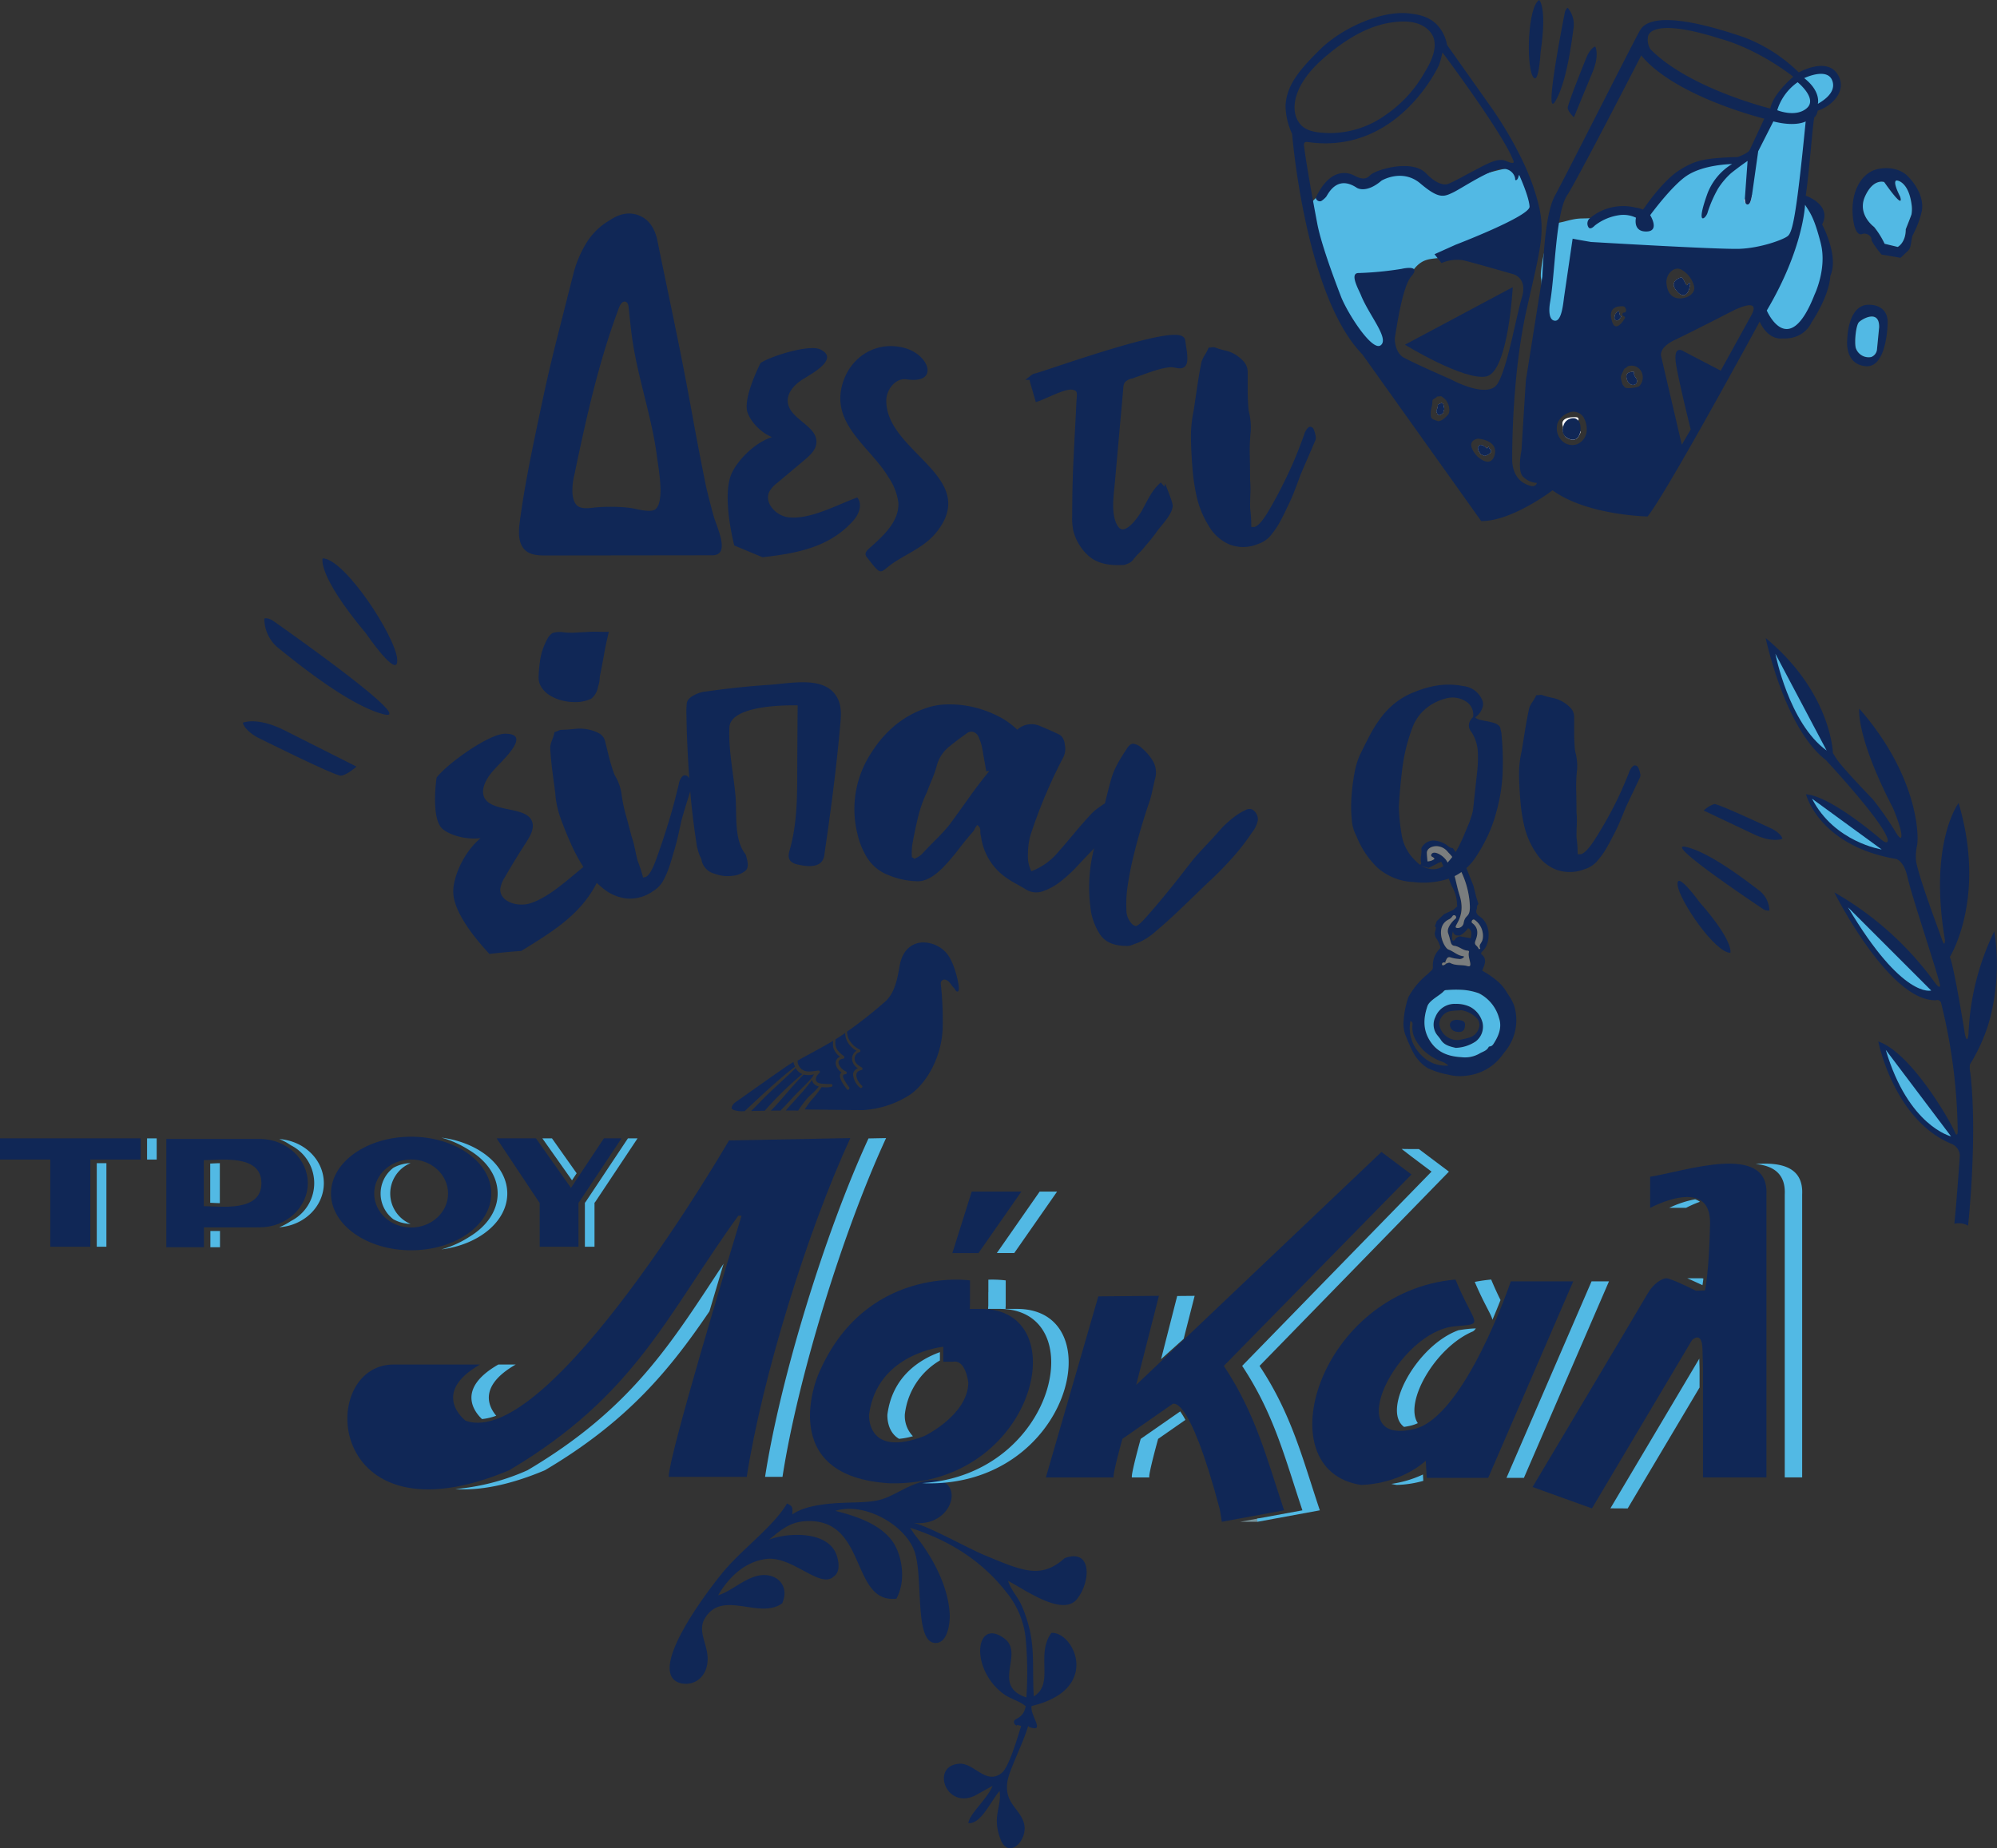 <svg xmlns="http://www.w3.org/2000/svg" width="460.18" height="426.014" viewBox="0 0 460.18 426.014">
  <rect x="0" y="0" width="460.18" height="426.014" fill="#333333" stroke="none"/>
  <g id="centered-rhombus_2" data-name="centered-rhombus 2" transform="translate(-219.895 -98.882)">
    <g id="Group_12159" data-name="Group 12159" transform="translate(516.115 98.882)">
      <path id="Path_4445" data-name="Path 4445" d="M534.3,149.077c-.309,4.46-.625,8.617-.782,13.05-.129,3.651.185,4.1-3.289,6.428-3.989,2.676-5.459-1.331-4.8-4.581.027-.138.068-8.3-.069-8.818-.5-1.872,1.274-9.79,2.571-11.891.785-1.27,1.188-1.008,2.927-1.475,3.634-.973,3.452-.5,6.708-.8,2.425-.221,4.792-1.541,7.215-1.47,2.043.058,4.5,1.783,5.837-.485.854-1.452.444-1.808,2.324-3.438,1.4-1.214,3.48-4.435,5-5.195a8.409,8.409,0,0,1,2.822-1.211c2.609-.582,4.606-2.1,7.247-1.111.686.254,5.078-.787,5.822-1.926.526-.8,1.266-.812,1.894-2.819.984-3.155.452-3.626,2.509-6.884.935-1.482,1.58-3.323,3.038-4.926.679-.748,2.318-2.779,3.283-3.116a18.011,18.011,0,0,1,3.171-1.383c3.31-.889,5.353.46,5.844,3.844.407,2.81-7.306,3.98-6.447,8.433.315,1.646-1.177,12.425-1.77,14.427-.811,2.727.21,2.317,1.968,4.409,1.856,2.214,4.184,9.56,4.038,12.216-.333,6.061-.4,9.2-4.338,14.09-1.647,2.041-3.465,2.441-5.988,2.973-1.146.242-4.028-2.2-4.445-3.76-1.093-4.08-1.031-6.426-6.261-5.363-2.466.5-7.821,2.889-10.137,3.962-.137.062-2.724,1.069-2.562.751,1.81-3.558,6.03-4.079,5.989-6.047-.051-2.481-1.981-3.711-4.06-5.011-3.5-2.194-11.331.333-15.084.937-3.781.606-7.636-1.664-10.706-3.623-.144-.09.529-.2.528-.183" transform="translate(-466.433 -90.771)" fill="#52b9e4" fill-rule="evenodd"/>
      <path id="Path_4446" data-name="Path 4446" d="M494.356,152.872c.582,5.174,1.716,7.782,2.726,12.476.478,2.216-1.7,6.915-3.477,6.145-2.824-1.23-4.794-5.012-5.679-7.838-1.186-3.787-2.949-5.125-4.2-8.222-1.8-4.429-2.885-10.308-4.618-14.42-.583-1.383-1.1-5.425.235-6.731,2.408-2.354,2.053-3.146,5.572-4.088,4.635-1.242,3.041-.068,5.877-.391,1.776-.205,5.717-1.832,7.7-1.907,1.729-.066,1.646-.561,3.589.18,2.578.983,4.669,3.223,6.673,3.6.911.172,4.9-1.158,5.7-1.7,2.288-1.518,7.76-2.931,10.6-3.369,3.017-.465,3.494,3.463,4.556,5.254.8,1.345,1.056,7.743-.319,8.558a44.719,44.719,0,0,1-4.94,1.98c-1.924,1.351,2.124,2.553-3.2,2.061-2.774-.253-9.234,2.247-12.084,2.852-2.434.513-4.4-.083-6.7,3.048-.536.73-6.664,1.045-7.041,1.5,0,0-1,.773-.978,1.013" transform="translate(-473.016 -87.983)" fill="#52b9e4" fill-rule="evenodd"/>
      <path id="Path_4447" data-name="Path 4447" d="M588.281,137.517h0c.436,5.372,2.206,4.378,2.206,4.378,1.1-.384,2.2.61,2.11,1.207s2.311,3.525,2.311,3.525l4.4.757,1.843-1.74c.7-.791.544-2.67,1.037-3.625a22.241,22.241,0,0,0,2-5.311c.861-4.473-3.408-8.319-3.408-8.319-.287-.284-2.463-2.24-6.484-1.51s-6.435,5.27-6.01,10.638m2.862-4.321c1.913-4.2,4.4-3.272,4.4-3.272,4.935,7,3.678,3.362,3.678,3.362-2.1-4.157-.675-3.718-.675-3.718s2.572.25,3.29,5.416a7.3,7.3,0,0,1,0,2.369c-.091.362-1.323,3.443-1.323,3.443,0,3.136-1.848,4.079-1.848,4.079l-3.021-.727a19.247,19.247,0,0,0-2.426-3.882S589.24,137.39,591.143,133.2Z" transform="translate(-457.574 -87.962)" fill="#102756" fill-rule="evenodd"/>
      <path id="Path_4448" data-name="Path 4448" d="M587.19,162.211h0s-.809,5.786,4.209,6.266,5.089-10.03,5.089-10.03c.066-4.231-4.091-4.117-4.091-4.117-5.109-.318-5.207,7.881-5.207,7.881m2.661-3.855c.647-.716,4.746-3.122,4.678,1.136l-.5,5.137a2.065,2.065,0,0,1-1.341,1.736,3.123,3.123,0,0,1-3.573-2.181C588.814,162.637,589.212,159.064,589.851,158.357Z" transform="translate(-457.728 -84.078)" fill="#102756" fill-rule="evenodd"/>
      <path id="Path_4449" data-name="Path 4449" d="M537.065,102.143s1,1.816-.549,5.7l-4.384,10.617s-1.312-1.259-1.433-2.085,4.5-12.126,4.5-12.126.829-1.807,1.862-2.11" transform="translate(-465.671 -91.42)" fill="#102756" fill-rule="evenodd"/>
      <path id="Path_4450" data-name="Path 4450" d="M531.166,94.328a5.936,5.936,0,0,1,1.379,4.429c-.358,2.507-1.547,12.793-4.286,17.168s2.215-20.376,2.215-20.376.148-.964.691-1.222" transform="translate(-466.13 -92.52)" fill="#102756" fill-rule="evenodd"/>
      <path id="Path_4451" data-name="Path 4451" d="M525.226,92.743s1.89,1.47.326,12.085c0,0-.423,8.236-1.863,5.378s-1.085-15.8,1.536-17.463" transform="translate(-466.775 -92.743)" fill="#102756" fill-rule="evenodd"/>
      <path id="Path_4452" data-name="Path 4452" d="M568.172,132.1l-1.8,1.118c-.047.463.413,1.263.974,1.084s.83-2.2.83-2.2" transform="translate(-460.652 -87.204)" fill="#fff" fill-rule="evenodd"/>
      <path id="Path_4453" data-name="Path 4453" d="M553.309,152.419s1.987,1.835,2.564-1.952c0,0-.021-.959-.485-.047s-.931-1.619-1.573-1.6c0,0-3.422.872-.506,3.6" transform="translate(-462.654 -84.852)" fill="#fff" fill-rule="evenodd"/>
      <path id="Path_4454" data-name="Path 4454" d="M540.188,157.007c-.089.548.268.787.642.708s.277-.115.674-.578-.062-.364-.154-.671a3.189,3.189,0,0,1-.128-.679.069.069,0,0,1,0,.021.442.442,0,0,1-.022-.1c-.035-.168-.075-.04-.267-.024s-.06.035-.363.374-.3.4-.379.948" transform="translate(-464.337 -83.895)" fill="#fff" fill-rule="evenodd"/>
      <path id="Path_4455" data-name="Path 4455" d="M542.6,169.17c.235,1.452,1.118,1.793,1.759,1.653s.862-.919.325-1.595a1.824,1.824,0,0,1-.413-1.335s-1.9-.184-1.671,1.276" transform="translate(-463.998 -82.169)" fill="#fff" fill-rule="evenodd"/>
      <path id="Path_4456" data-name="Path 4456" d="M529.807,179.331a2.49,2.49,0,0,0,.662,2.317c1.01.738,2.315.94,2.975-.3s.314-.948-.1-1.4a1.227,1.227,0,0,1-.245-1.555c.311-.73.432-1.266-.232-1.344,0,0-4.144-.372-3.056,2.285" transform="translate(-465.822 -80.882)" fill="#fff" fill-rule="evenodd"/>
      <path id="Path_4457" data-name="Path 4457" d="M512.616,183.43c.05.509.049.535.287.849s.138.386.478.559a4.442,4.442,0,0,0,.662.262s-.026.129.44-.076.221.038.554-.258.505-.342.521-.521a.737.737,0,0,0-.065-.524c-.1-.141-.126-.04-.233-.181a.6.6,0,0,1-.143-.226l-.1-.311c-.043.153-.336.481-.384.449s-.323-.245-.554-.435a1.752,1.752,0,0,0-.909-.352c-.143.027-.2-.018-.342.181s-.266.076-.214.584" transform="translate(-468.217 -80.09)" fill="#fff" fill-rule="evenodd"/>
      <path id="Path_4458" data-name="Path 4458" d="M504.209,175.923a1.149,1.149,0,0,0,.345.892c.274.31.324.086.542.052s.2-.08.486-.282.17-.488.33-.762.006-.367-.076-.994-.367-.489-.475-.72a1.13,1.13,0,0,1-.505.31c-.359.12-.253.024-.325.283s0,.171-.046.469a4.244,4.244,0,0,1-.275.751" transform="translate(-469.4 -81.293)" fill="#fff" fill-rule="evenodd"/>
      <path id="Path_4459" data-name="Path 4459" d="M553.309,152.419s1.987,1.835,2.564-1.952c0,0-.021-.959-.485-.047s-.931-1.619-1.573-1.6c0,0-3.422.872-.506,3.6" transform="translate(-462.654 -84.852)" fill="#102756" fill-rule="evenodd"/>
      <path id="Path_4460" data-name="Path 4460" d="M540.188,157.007c-.089.548.268.787.642.708s.277-.115.674-.578-.062-.364-.154-.671a3.189,3.189,0,0,1-.128-.679.069.069,0,0,1,0,.021.442.442,0,0,1-.022-.1c-.035-.168-.075-.04-.267-.024s-.06.035-.363.374-.3.4-.379.948" transform="translate(-464.337 -83.895)" fill="#102756" fill-rule="evenodd"/>
      <path id="Path_4461" data-name="Path 4461" d="M542.6,169.17c.235,1.452,1.118,1.793,1.759,1.653s.862-.919.325-1.595a1.824,1.824,0,0,1-.413-1.335s-1.9-.184-1.671,1.276" transform="translate(-463.998 -82.169)" fill="#102756" fill-rule="evenodd"/>
      <path id="Path_4462" data-name="Path 4462" d="M512.616,183.43c.05.509.049.535.287.849s.138.386.478.559a4.442,4.442,0,0,0,.662.262s-.026.129.44-.076.221.038.554-.258.505-.342.521-.521a.737.737,0,0,0-.065-.524c-.1-.141-.126-.04-.233-.181a.6.6,0,0,1-.143-.226l-.1-.311c-.043.153-.336.481-.384.449s-.323-.245-.554-.435a1.752,1.752,0,0,0-.909-.352c-.143.027-.2-.018-.342.181s-.266.076-.214.584" transform="translate(-468.217 -80.09)" fill="#102756" fill-rule="evenodd"/>
      <path id="Path_4463" data-name="Path 4463" d="M504.209,175.923a1.149,1.149,0,0,0,.345.892c.274.31.324.086.542.052s.2-.08.486-.282.17-.488.33-.762.006-.367-.076-.994-.367-.489-.475-.72a1.13,1.13,0,0,1-.505.31c-.359.12-.253.024-.325.283s0,.171-.046.469a4.244,4.244,0,0,1-.275.751" transform="translate(-469.4 -81.293)" fill="#102756" fill-rule="evenodd"/>
      <path id="Path_4464" data-name="Path 4464" d="M504.854,174.419c-.359.121-.253.023-.324.287s0,.167-.047.464a4.258,4.258,0,0,1-.275.752,1.137,1.137,0,0,0,.349.891c.27.315.322.091.537.054s.2-.081.486-.283.17-.488.329-.762.007-.366-.075-.992-.367-.489-.475-.721a1.064,1.064,0,0,1-.505.31" transform="translate(-469.4 -81.293)" fill="#102756" fill-rule="evenodd"/>
      <path id="Path_4465" data-name="Path 4465" d="M515.122,183.314l-.1-.31c-.044.151-.338.481-.387.445a6.406,6.406,0,0,1-.548-.435,1.86,1.86,0,0,0-.913-.35c-.148.032-.2-.016-.348.184s-.261.075-.213.586.051.53.29.84.133.387.477.561a3.926,3.926,0,0,0,.658.265s-.022.128.441-.074.225.035.557-.262.5-.338.522-.524a.741.741,0,0,0-.07-.518c-.1-.144-.125-.042-.234-.185a.568.568,0,0,1-.135-.222" transform="translate(-468.217 -80.09)" fill="#102756" fill-rule="evenodd"/>
      <path id="Path_4466" data-name="Path 4466" d="M601.019,109.659h0c-2.482-4.336-9.045-.592-9.045-.592a36.351,36.351,0,0,0-12.657-8.122c-16.847-5.745-22.3-4.2-23.83-1.735-1.2,1.912-15.675,30.755-19.754,38.365-2.019,3.773-2.552,12.721-2.852,18.556l-3.8,23.959-1.008,16.054s-.921,4.417.2,5.923a4.894,4.894,0,0,0,3.348,1.608s-.168,1.638-2.982.041-2.7-5.259-2.7-5.259-.251-18.865,3.357-34.907,4.7-18.5,1.592-27.856-9.836-18.645-9.836-18.645L510.923,102.73a8.993,8.993,0,0,0-2.461-4.8c-1.963-1.918-4.582-2.287-6.4-2.478-6.537-.675-15.459,3.52-20.25,8.18-5.369,5.23-7.829,8.626-8.1,12.991a15.739,15.739,0,0,0,1.508,6.608s2.969,37.266,16.189,50.82l27.382,38.417c3.547.039,7.65-1.729,10.877-3.516a48.812,48.812,0,0,0,5.567-3.576c7.9,5.789,21.89,6.038,21.89,6.038,4.278-5.2,25.831-44.9,25.831-44.9l.083.157c2.079,4.278,5.1,3.707,5.1,3.707,5.167.287,6.747-3.647,6.747-3.647,4.436-6.831,4.337-10.723,4.337-10.723,2.1-4.549-1.868-11.894-1.868-11.894,2.341-4.583-3.779-6.636-3.779-6.636.945-6.346,1.768-19.1,2.091-18.126a2.907,2.907,0,0,0,.655-1.467c3.22-1.024,6.84-4.485,4.7-8.235m-118.507-3.9h0c7.371-6.38,12.849-8.082,17.337-8.387,4.822-.33,6.811,1.685,7.561,2.889.9,1.436,1.287,4.067-1.579,8.663a29.244,29.244,0,0,1-8.981,9.895,22.049,22.049,0,0,1-12.972,4.233c-3.011-.056-5.49-.406-6.875-2.151C474.64,117.935,475.312,111.992,482.512,105.756Zm28.937,80.976h0a1.917,1.917,0,0,1-.269,1.19,6.375,6.375,0,0,1-1.453,1.283,3,3,0,0,1-.817.267,7.5,7.5,0,0,1-1.452-.586,1.33,1.33,0,0,1-.283-1.02,4,4,0,0,1,.141-1.441,6.2,6.2,0,0,0,.228-1.538c.05-.325.009-.384.537-.675s.4-.422.725-.448l.734-.07a5.065,5.065,0,0,1,1.181.958c.138.2.458.867.458.867A3.493,3.493,0,0,1,511.449,186.733Zm-10.475-11.927h0c2.879,1.564,10.768,4.987,10.768,4.987s8.53,4.685,10.806,1.038,4.224-15.188,5.621-19.9-2.182-5.409-2.182-5.409-8.914-2.578-11.354-3.158a8.959,8.959,0,0,0-4.992.649l-1.611-2.042,4.883-2.194s17.155-6.569,17.022-8.788-2.066-6.529-2.3-7.1-.162.558-.632.918-.391-.335-.391-.335a2.731,2.731,0,0,0-2.975-2.165c-2.684-.034-9.244,4.434-11.379,5.457s-3.29,1.461-7.477-2.091-8.955-.664-8.955-.664c-3.585,3.064-5.677,1.668-5.677,1.668-4.663-3.128-6.679,1.526-7.093,2.066a5.3,5.3,0,0,1-1.148.989.945.945,0,0,1-.893-.177,1.219,1.219,0,0,1-.368-.57c3.5-7.393,7.765-5.72,8.807-5.183s2.545,1.295,3.7.007,9.654-3.876,12.937-.47,5.134,2.4,5.134,2.4c1.336-.522,3.491-1.758,5.731-2.932,3.432-1.808,5.739-3.144,7.628-2.3,2.208,1,1.639-.047,1.639-.047a26.263,26.263,0,0,0-1.645-3.364c-4.38-7.824-14.455-21.279-14.455-21.279s-.354-.546-.34-.03a17.1,17.1,0,0,1-.737,2.624s-9.348,20.738-30.275,17.7c-1.229-.185-.721,1.263-.737,1.389s.78,5.838,3,17.512c.809,4.235,3.412,11.447,5.437,16.7,1.425,3.705,7.131,12.711,9.141,11.26,2.107-1.527-2.692-6.936-4.55-11.611-.473-1.181-2.734-5.093-.505-5.052a76.04,76.04,0,0,0,9.873-.957c1.34-.3,4.378-.7,2.253,1.719s-3.5,12.679-3.734,13.812S499.129,173.8,500.973,174.805Zm21.014,21.974h0s-.443,3.95-4.092.793c0,0-3.266-3.347.134-4.094C518.029,193.478,522.347,193.723,521.988,196.779Zm35.253-95.993h0s.208-4.748,16.773.564c0,0,7.61,1.826,16.53,8.58l.116.116-.147.2s-4.492,3.772-5.1,7.15c0,0-18.752-4.607-27.668-13.718A4.1,4.1,0,0,1,557.24,100.786Zm-14.131,90.55h0a3.59,3.59,0,0,1-2.382,3.479,3.358,3.358,0,0,1-3.695-1.278,4.011,4.011,0,0,1-.571-3.853,4.7,4.7,0,0,1,2.641-2.248,2.775,2.775,0,0,1,3.219,1.036A5.35,5.35,0,0,1,543.109,191.337Zm12.246-10.124h0c-.183.472-2.125.681-2.873.608s-.574-.2-.909-.548-.293-.568-.527-1.37.081-1.156.481-2.043.443-.408.963-1.016a2.527,2.527,0,0,1,3.055.931A2.885,2.885,0,0,1,555.355,181.213Zm-3.6-16.8h0c.443.062.5-.6.367-.857s-.285-.691-.937-.57c0,0-3.827-.351-2.035,4.037,0,0,.773,1.915,2.725-1.262,0,0,.219-.34-.312-.559A.407.407,0,0,1,551.755,164.417Zm29.38.456h0l-7.151,12.94-8.612-4.491s-2.58-1.792-1.606,3.508c.983,5.316,3.306,14.528,3.306,14.528l-2.057,3.527-4.748-20.333s-.761-1.965,3.145-3.82,13.211-6.638,13.211-6.638S583.322,160.561,581.135,164.873Zm-19.65-7.174h0c.149,1.717.9,3.267,2.758,3.448s3.973-1.052,3.617-2.734a6.075,6.075,0,0,0-2.9-3.861C563.342,153.607,561.293,155.46,561.485,157.7Zm35.546-9.285h0c-1.5-5.817-2.385-6.914-3.618-8.835,0,0-.335,10.065-8.815,24.371,0,0,5,11.7,11-3.643C595.6,160.307,598.538,154.23,597.031,148.414Zm-7.662-1.576h0c-1.111.835-6.232,2.711-11.023,2.894s-34.258-1.579-34.258-1.579-2.74-.461-4.229-.759l-1.953,13.338c-.2,1.389-.531,5.681-2.111,5.575-1.873-.115-1.165-4.028-1.165-4.028,1.217-6.752,1.281-20.885,3.986-24.921,2.142-3.188,17.055-32.2,17.055-32.2,7.846,9.554,28.353,14.577,28.353,14.577l-3.042,6.517a5.768,5.768,0,0,1-.412.829c-.438.686-2.662,1.493-2.662,1.493l-1.712.05c-5.963.308-8.05.664-11.7,2.958-3.5,2.2-7.194,7.361-8.139,8.747l-.307.358a5.815,5.815,0,0,0-1.628-.446,11.909,11.909,0,0,0-10.441,2.316,1.619,1.619,0,0,0-.448,2.239c.228.327.688.341,1.437-.427a11.789,11.789,0,0,1,5.847-2.424,6.739,6.739,0,0,1,3.642.619s-.8,3.226,2.4,3.177.869-3.768.869-3.768,5-6.836,8.471-9.113c3.889-2.556,10.016-2.633,10.415-2.685a13.666,13.666,0,0,0-5.648,6.71c-2.993,8.257-.242,5.713.013,4.41a28.327,28.327,0,0,1,2.386-5.439,17.317,17.317,0,0,1,3.008-3.567c2.043-1.631,3.8-2.815,3.8-2.815l-.614,8.48c-.074,1.226.249,1.7.813,1.522s.826-2.2.826-2.2l1.422-10.034,3.493-6.88.148.041c5.114,1.27,7.3-.039,7.3-.039C591.35,142.883,590.484,146,589.369,146.837Zm4.44-29.517h0c2.579-2.213-2.1-5.984-2.1-5.984a12.217,12.217,0,0,0-4.7,6.446S591.229,119.533,593.808,117.32Zm2.554-1s.809-2.842-3.141-5.931c0,0,5.232-2.529,6.442.51S596.847,115.98,596.363,116.318Z" transform="translate(-473.692 -92.371)" fill="#102756" fill-rule="evenodd"/>
      <path id="Path_4467" data-name="Path 4467" d="M555.874,150.467s-.026-.956-.485-.046-.93-1.62-1.573-1.6c0,0-3.421.87-.507,3.6,0,0,1.987,1.835,2.564-1.952" transform="translate(-462.654 -84.852)" fill="#102756" fill-rule="evenodd"/>
      <path id="Path_4468" data-name="Path 4468" d="M532.562,177.292a2.34,2.34,0,0,0-2.765,2.01,2.051,2.051,0,0,0,.662,2.318c1.011.738,2.32.94,2.97-.3s.59-3.548-.867-4.024" transform="translate(-465.812 -80.855)" fill="#102756" fill-rule="evenodd"/>
      <path id="Path_4469" data-name="Path 4469" d="M541.219,155.787l0,.019a.283.283,0,0,1-.026-.1c-.035-.168-.072-.04-.268-.024s-.056.035-.358.372-.3.4-.382.95.269.787.642.708.278-.122.673-.578c.4-.476-.058-.365-.155-.67a3.6,3.6,0,0,1-.128-.68" transform="translate(-464.337 -83.895)" fill="#102756" fill-rule="evenodd"/>
      <path id="Path_4470" data-name="Path 4470" d="M544.274,167.894s-1.9-.184-1.671,1.276,1.124,1.792,1.758,1.653.867-.922.325-1.594a1.829,1.829,0,0,1-.412-1.336" transform="translate(-463.998 -82.169)" fill="#102756" fill-rule="evenodd"/>
      <path id="Path_4471" data-name="Path 4471" d="M497.823,164.031l24.844-13.269s-1,19.5-6.083,20.577-18.76-7.309-18.76-7.309" transform="translate(-470.297 -84.579)" fill="#102756" fill-rule="evenodd"/>
      <path id="Path_4472" data-name="Path 4472" d="M593.8,164.3l.5-5.137c.068-4.258-4.031-1.853-4.678-1.136s-1.037,4.28-.732,5.828a3.123,3.123,0,0,0,3.573,2.181A2.065,2.065,0,0,0,593.8,164.3" transform="translate(-457.497 -83.744)" fill="#52b9e4" fill-rule="evenodd"/>
      <path id="Path_4473" data-name="Path 4473" d="M595.345,143.8l3.021.727s1.851-.943,1.848-4.079c0,0,1.232-3.081,1.323-3.443a7.305,7.305,0,0,0,0-2.369c-.717-5.166-3.29-5.416-3.29-5.416s-1.421-.439.675,3.718c0,0,1.257,3.639-3.678-3.362,0,0-2.487-.932-4.4,3.272s2.072,7.071,2.072,7.071a19.248,19.248,0,0,1,2.426,3.882" transform="translate(-457.279 -87.612)" fill="#52b9e4" fill-rule="evenodd"/>
    </g>
    <path id="Path_4474" data-name="Path 4474" d="M431.887,448.495l.151.148c.014.007.1.07.116.076,3.94,1.434.054-2.781.55-4.846,16.293-3.877,9.649-17.217,4.551-16.845-3.679,4.987.759,11.771-4.063,14.63-.464-8.057.671-12.776-2.7-20.73-1-2.346-2.281-3.274-3.238-5.909,3.789,1.943,12.6,8.4,15.923,4.183,3.221-4.088,3.424-11.748-2.862-9.405-5.413,4.815-9.49,3.065-18.637-.762-3.862-1.616-12.933-6.729-16.272-7.384,11.174,1.426,13.125-15.52-1.945-7.863-5.226,2.653-5.462,3.023-12.639,3.2-4.753.12-10.27.573-13.267,2.737a.5.5,0,0,1,.009-.275,1.054,1.054,0,0,0,.014-.271c.041-1.17-.086-1.443-1.238-1.984-3.208,5.4-10.39,10.53-14.751,15.822-4.05,4.915-18.083,23.567-9.643,25.638,3.278.639,6.093-1.689,6.1-5.653,0-3.373-2.362-6.36-.7-9.231,4-6.909,12.526.275,17.875-3.556,1.915-4.347-1.673-7.4-5.863-6.3-3.223.845-6.066,3.606-8.9,4.442,2.47-4.186,6.156-7.776,11.144-8.382,5.905-.716,12.38,6.945,15.444,4.093,1.732-1.083,1.173-3.845.618-5.234-2.2-5.5-11.559-4.879-15.5-3.283,2.356-1.881,4.513-3.938,7.98-4.241,14.894-1.3,10.606,18.979,21.385,17.834,2.442-4.4,1.175-10.491-1.027-13.4-2.812-3.715-7.874-5.574-13.036-6.841,6.688-2.161,16.421,3.327,18.366,9.7,1.849,6.057-.066,20.074,4.38,20.714,3.1.449,3.715-4.481,3.612-6.617-.317-6.487-4.008-13.285-7.994-18.221l-1.135-1.681c9.794,3.105,17,8.214,22.066,14.707a19.88,19.88,0,0,1,4.571,10.845,86.068,86.068,0,0,1,.165,13.555c-8.222-2.694-.386-10.062-5.043-13.563-6.736-5.067-8.139,7-.136,12.814,1.5,1.085,3.659,1.587,5.023,2.767-.655,3.48-3.369,2.477-2.561,4.126,1.263,1.135-.11.019.8.246.035.007.162.03.193.039l.519.145c-.8,2.48-2.761,9.471-4.506,10.847-3.626,2.861-6.337-2.4-9.788-2.145-6.632.5-3.027,10.673,3.745,7.3l3.98-2.22c-1.233,3.032-5.429,6.565-5.588,8.6,2.888.317,5.213-5.167,7.187-7.4.541,3.768-1.845,5.767.222,11.154,1.884,4.905,6.663-.041,5.308-4-1.13-3.308-4.475-4.454-3.723-9.361.407-2.652,3.71-8.976,4.766-12.776" transform="translate(24.917 48.22)" fill="#102756" fill-rule="evenodd"/>
    <g id="Group_12160" data-name="Group 12160" transform="translate(275.856 227.575)">
      <path id="Path_4475" data-name="Path 4475" d="M263.071,238.819s3.1-1.417,9.3,1.6l16.886,8.505s-2.228,2-3.6,2.094-19.351-8.884-19.351-8.884-2.864-1.587-3.234-3.318" transform="translate(-263.071 -200.928)" fill="#102756" fill-rule="evenodd"/>
      <path id="Path_4476" data-name="Path 4476" d="M267.41,217.731a8.762,8.762,0,0,0,3.078,6.673c3.217,2.54,16.053,13.259,24.407,15.386s-25.245-21.382-25.245-21.382-1.25-.967-2.239-.678" transform="translate(-262.461 -203.856)" fill="#102756" fill-rule="evenodd"/>
      <path id="Path_4477" data-name="Path 4477" d="M279.2,205.561s-1.391,3.693,9.935,17.244c0,0,7.676,11.2,7.238,5.948s-12.062-23.105-17.172-23.192" transform="translate(-260.81 -205.561)" fill="#102756" fill-rule="evenodd"/>
    </g>
    <g id="Group_12161" data-name="Group 12161" transform="translate(219.895 316.092)">
      <path id="Path_4478" data-name="Path 4478" d="M306,403.6c5.4.379,12.218-.8,20.625-4.336,19.218-11.367,28.888-23.328,37.928-36.639,1.153-3.9,2.268-7.647,3.261-10.969-11.831,17.849-20.853,33.2-45.2,47.608A52.009,52.009,0,0,1,306,403.6m9.418-16.907c-1.786-2.108-4.147-6.841,4.491-11.8H315.9c-9.954,5.717-5.3,11.132-3.759,12.573A13.565,13.565,0,0,0,315.422,386.693ZM405.254,322.7l-4.052.079c-9.961,21.588-20.329,55.266-23.834,78h4.014C384.894,378.017,395.281,344.285,405.254,322.7Z" transform="translate(-201.068 -277.595)" fill="#52b9e4" fill-rule="evenodd"/>
      <path id="Path_4479" data-name="Path 4479" d="M401.32,388.551c.091.025.185.05.282.072l-.282.043Zm4.056-18.621a16.574,16.574,0,0,0-8.083,12.448,6.745,6.745,0,0,0,1.865,5.011,17.092,17.092,0,0,1-3.194.606c-2.97-1.74-2.685-5.617-2.685-5.617,1.155-8.8,7.475-12.685,12.1-14.367Zm5.009-2.257c-.492.156-1.013.338-1.551.549V367.03c.959-.2,1.551-.253,1.551-.253Zm10.157-10.432v-5.762a25.872,25.872,0,0,0-4-.167V354.2h-.016v3.045l-.049.8h2.653c21.394,0,13.034,38.3-17.842,40.144.3.022.591.044.9.062,33.413.656,43.06-40.206,20.96-40.206h-2.652Z" transform="translate(-188.788 -273.57)" fill="#52b9e4" fill-rule="evenodd"/>
      <path id="Path_4480" data-name="Path 4480" d="M408.364,370.223v-3.446s-15.247,1.436-17.107,15.6c0,0-.744,10.143,12.737,4.976,0,0,9.947-4.784,10.134-12.249,0,0-.559-5.455-3.534-4.881Zm6.14-12.983v-5.762s-24.344-3.62-35.02,21.844c0,0-10.025,23.452,16.664,24.927,33.413.657,43.06-40.2,20.96-40.2h-2.652Z" transform="translate(-190.988 -273.57)" fill="#102756" fill-rule="evenodd"/>
      <path id="Path_4481" data-name="Path 4481" d="M521.611,396.993h4.014L545.23,351.7h-4.015Zm-15.866-.489c.542-.236,1.089-.5,1.637-.8l-.156-2.66a20.692,20.692,0,0,1-3.842,2.651h2.361Zm-10.662,1.881c.388.089.781.17,1.192.233a24.211,24.211,0,0,0,6.168-.94l-.086-1.459A25.856,25.856,0,0,1,495.082,398.384Zm15.409-35.4c-9.547,3.493-17.731,18.383-12.489,22.263.486-.068,1-.164,1.546-.293a8.887,8.887,0,0,0,1.63-.57c-3.241-4.775,4.031-17.527,12.732-21.163a2.379,2.379,0,0,0,.643-.679A27.843,27.843,0,0,0,510.491,362.983Zm7.593-11.7a36.93,36.93,0,0,0-3.788.54c2.174,5.125,3.829,7.529,4.08,8.728.722-1.688,1.347-3.235,1.857-4.546C519.607,354.742,518.877,353.191,518.083,351.283Z" transform="translate(-174.462 -273.573)" fill="#52b9e4" fill-rule="evenodd"/>
      <path id="Path_4482" data-name="Path 4482" d="M512.1,351.283c-31.442,2.767-43.929,43.89-21.809,47.334,0,0,8.469.115,14.965-5.569l.232,3.945h14.154L539.242,351.7H524.856S514.3,382.956,502.582,385.74c-17.277,4.081-3.677-22.488,9.282-23.667,7.247-.659,4.767.122.232-10.79" transform="translate(-176.71 -273.573)" fill="#102756" fill-rule="evenodd"/>
      <path id="Path_4483" data-name="Path 4483" d="M400.087,322.7l-27.96.544s-41.413,71.544-60.706,64.593c0,0-8.3-6.267,3.325-12.946h-19.9c-17.945,0-15.856,42.252,26.612,24.373,29.232-17.291,36.374-35.954,52.806-58.657H375c-3.031,10.082-16.807,55.483-16.769,60.176h17.986c3.512-22.766,13.9-56.5,23.872-78.083" transform="translate(-204.138 -277.595)" fill="#102756" fill-rule="evenodd"/>
      <path id="Path_4484" data-name="Path 4484" d="M468.547,400.333l.655-.858-4.656.86Z" transform="translate(-178.758 -266.791)" fill="#769198" fill-rule="evenodd"/>
      <path id="Path_4485" data-name="Path 4485" d="M453.107,358.789l4.023-.035-2.529,9.911-5.21,4.682ZM455,387.346l-6.286,4.376s-2.349,8.455-2.016,8.894h-4.014c-.337-.439,2.013-8.894,2.013-8.894l9.1-6.331A17.537,17.537,0,0,1,455,387.346Zm30.98,20.843L471.63,410.83l-.115-.717,10.449-1.923c-4-11.926-6.48-22.1-13.889-33.294l43.638-44.776-4.569-3.435-.013-.008-.152-.114,0,0-2.154-1.669,1.827.023h2.153v.007l6.918,5.2-43.637,44.776C479.5,386.091,481.98,396.263,485.978,408.189Z" transform="translate(-181.84 -277.287)" fill="#52b9e4" fill-rule="evenodd"/>
      <path id="Path_4486" data-name="Path 4486" d="M480.184,408.1l-14.347,2.641-.456-2.819c-7.244-27.3-10.947-24.3-10.947-24.3l-11.516,8.013s-2.349,8.455-2.013,8.894H425.286l12.089-41.739,13.962-.123L446.1,379.2l56.52-53.7,6.92,5.2-43.24,44.11c7.408,11.2,9.892,21.368,13.887,33.294" transform="translate(-184.283 -277.201)" fill="#102756" fill-rule="evenodd"/>
      <path id="Path_4487" data-name="Path 4487" d="M561.255,357.159s-5.8-2.911-6.845-2.871-3.015,1.278-4.291,3.529S523.6,402.4,523.6,402.4l13.69,4.928,23.036-38.766s2.32-2.409,2.437,2.109l.115,4.521v24.989H577.5V334.959c.587-12.121-18.836-5.315-26.8-4.077v7.192s14.039-7.615,13.807,3.647-1.161,15.359-1.161,15.359Z" transform="translate(-170.448 -276.868)" fill="#102756" fill-rule="evenodd"/>
      <path id="Path_4488" data-name="Path 4488" d="M556.761,338.052a26.241,26.241,0,0,1,3.2-1.4,4.327,4.327,0,0,0-1.1-.574,23.9,23.9,0,0,0-5.965,1.972Zm22.745,62.132h4.013V334.959c.3-6.249-4.712-7.468-10.734-7.011,4.065.392,6.953,2.227,6.721,7.011ZM539.33,407.31l3.983.022,16.565-27.877V375.2l-.063-2.39Zm21.425-52.973a1.779,1.779,0,0,0-.274-.048H557.05c.962.415,2.307,1.035,3.5,1.59C560.611,355.477,560.682,354.967,560.755,354.337Z" transform="translate(-168.235 -276.868)" fill="#52b9e4" fill-rule="evenodd"/>
      <path id="Path_4489" data-name="Path 4489" d="M415.38,347.679h4.015l9.877-14.173h-4.016Z" transform="translate(-185.677 -276.074)" fill="#52b9e4" fill-rule="evenodd"/>
      <path id="Path_4490" data-name="Path 4490" d="M412.422,347.68l9.877-14.173h-11.44L406.4,347.68Z" transform="translate(-186.94 -276.074)" fill="#102756" fill-rule="evenodd"/>
      <path id="Path_4491" data-name="Path 4491" d="M235.781,328.474v19.26h-2.218v-19.26Zm9.371-5.718h2.216v4.885h-2.216Z" transform="translate(-211.262 -277.587)" fill="#52b9e4" fill-rule="evenodd"/>
      <path id="Path_4492" data-name="Path 4492" d="M214.013,322.756h32.411v4.884H234.835v20.093H225.6V327.641h-11.59Z" transform="translate(-214.013 -277.587)" fill="#102756" fill-rule="evenodd"/>
      <path id="Path_4493" data-name="Path 4493" d="M323.575,322.756h2.216l5.688,8.048-1.073,1.62Zm12.015,14.786v10.192h-2.216V337.542h.081l9.836-14.786h2.216l-9.835,14.786h-.082Z" transform="translate(-198.596 -277.587)" fill="#52b9e4" fill-rule="evenodd"/>
      <path id="Path_4494" data-name="Path 4494" d="M333.2,337.542v10.192h-8.945V337.542h-.081l-9.837-14.785H323.4l8.069,11.417,7.583-11.417h4.066l-9.837,14.785H333.2Z" transform="translate(-199.896 -277.587)" fill="#102756" fill-rule="evenodd"/>
      <path id="Path_4495" data-name="Path 4495" d="M258.694,337.672v-9.218c-.794.018-1.551.059-2.216.091v9.036c.665.031,1.421.072,2.216.091m.035,6.414v3.74h-2.216v-3.74ZM272.376,322.9c5.751.39,10.285,4.79,10.285,10.162s-4.542,9.779-10.3,10.165a12.759,12.759,0,0,0,2.688-1.426,9.775,9.775,0,0,0,.006-17.474A12.761,12.761,0,0,0,272.376,322.9Z" transform="translate(-208.037 -277.567)" fill="#52b9e4" fill-rule="evenodd"/>
      <path id="Path_4496" data-name="Path 4496" d="M269.524,333.066c0,6.768-9.524,5.3-13.278,5.3v-10.6c3.754,0,13.278-1.467,13.278,5.3m-21.91-10.192h21.749v0c6.016.13,10.849,4.64,10.849,10.188,0,5.628-4.978,10.191-11.117,10.191-.177,0-.353,0-.528-.01v.01H256.281v4.574h-8.667Z" transform="translate(-209.285 -277.57)" fill="#102756" fill-rule="evenodd"/>
      <path id="Path_4497" data-name="Path 4497" d="M297.806,342.5a7.583,7.583,0,0,1,0-14.017,8.627,8.627,0,0,0-3.962,1.075,7.452,7.452,0,0,0,0,11.869,8.612,8.612,0,0,0,3.957,1.073m7.109-19.892c8.631,1.1,15.18,6.447,15.18,12.882s-6.549,11.785-15.18,12.884a23.206,23.206,0,0,0,6.355-2.848l.006-.006c4.036-2.4,6.6-6,6.6-10.03s-2.567-7.629-6.6-10.029l-.006,0A23.188,23.188,0,0,0,304.915,322.605Z" transform="translate(-203.194 -277.608)" fill="#52b9e4" fill-rule="evenodd"/>
      <path id="Path_4498" data-name="Path 4498" d="M299.343,327.671c4.7,0,8.512,3.51,8.512,7.841s-3.811,7.844-8.512,7.844-8.51-3.512-8.51-7.844,3.809-7.841,8.51-7.841m0-5.247c10.2,0,18.467,5.86,18.467,13.089S309.542,348.6,299.343,348.6s-18.465-5.861-18.465-13.091S289.145,322.424,299.343,322.424Z" transform="translate(-204.604 -277.634)" fill="#102756" fill-rule="evenodd"/>
      <path id="Path_4499" data-name="Path 4499" d="M375.156,310.395a1.81,1.81,0,0,0,.245,1.14,2.47,2.47,0,0,0,1.081,1.12c.957.471,2.165.185,3.382.043.248-.033.548.238.351.489a7.7,7.7,0,0,0-.665.767c-.27.536-.351,1.141.229,1.5a2.693,2.693,0,0,0,1.021.276,20.321,20.321,0,0,0,2.073.073.325.325,0,0,1,.06.638,6.48,6.48,0,0,1-2.247.071,25.473,25.473,0,0,1-2.307,2.933c-.674.813-1.015,1.346-1.616,2.211.749.02,1.365.033,1.691.035,2.812.019,10.816.14,11.827.113a22.262,22.262,0,0,0,10.9-3.634c3.768-2.684,7.417-8.923,7.4-16.018a75.3,75.3,0,0,0-.472-9.607.951.951,0,0,1,.72-.811c1.146-.035,1.6,1.18,2.216,1.8.494.5.484.835.829.95.168.058.565.074.359-1.511-.1-.821-1.012-5.382-2.872-7.453a7.22,7.22,0,0,0-5.592-2.343c-2.451.175-4.5,1.88-5.107,5.332-.533,3.057-1.12,6.235-3.254,8.209a103.682,103.682,0,0,1-8.894,7.031,6.02,6.02,0,0,0,.343,1.548,5.728,5.728,0,0,0,2.62,2.6.311.311,0,0,1-.1.554,1.608,1.608,0,0,0-.626,2.672,5.039,5.039,0,0,0,1.188.876.329.329,0,0,1-.1.594c-1.137.221-1.418.941-.956,2.116a4.226,4.226,0,0,0,1.085,1.483c.306.285-.162.708-.468.437a4.4,4.4,0,0,1-1.583-3.134,1.63,1.63,0,0,1,1.127-1.311,2.757,2.757,0,0,1-1.363-2.073,2.226,2.226,0,0,1,1.027-1.981,5.579,5.579,0,0,1-2.189-2.239,5.038,5.038,0,0,1-.419-1.854c-.769.533-1.511,1.032-2.22,1.469-.008.188-.029.374-.041.565-.1,1.594.733,2.364,1.931,3.276.2.153.206.56-.1.606-2.31.339-.443,2.563.562,2.928a.35.35,0,0,1-.12.679.47.47,0,0,0-.5.3c-.1.242.169.77.169.77.111.208.227.411.346.618a14.368,14.368,0,0,0,.873,1.295c.258.352-.241.82-.5.468-.71-.956-2.35-3.057-1.23-3.862-1.415-.968-2.008-2.875-.356-3.645a3.924,3.924,0,0,1-1.543-2.082,4.606,4.606,0,0,1-.03-1.583c-.145.087-.294.172-.432.254-3.2,1.856-5.851,3.226-7.766,4.307" transform="translate(-191.341 -283.159)" fill="#102756" fill-rule="evenodd"/>
      <path id="Path_4500" data-name="Path 4500" d="M373.384,317.265c-.212.237-.424.492-.632.736,1.032,0,2.008,0,2.855.008a28.827,28.827,0,0,1,1.943-2.632c.846-1.008,2.051-1.834,2.81-2.911a2.5,2.5,0,0,1-1.011-.522,1.384,1.384,0,0,1-.529-1.006,45.492,45.492,0,0,1-3.13,3.759c-.76.865-1.539,1.711-2.305,2.569" transform="translate(-191.676 -279.25)" fill="#102756" fill-rule="evenodd"/>
      <path id="Path_4501" data-name="Path 4501" d="M377.287,309.866c-2.632,2.635-4.942,5.634-7.533,8.325.736-.009,1.483-.019,2.219-.023.351-.4.749-.775,1.108-1.158.729-.779,1.45-1.566,2.178-2.349,1.37-1.457,2.946-2.794,4.161-4.379l0,0c.073-.156.152-.317.238-.476a4.446,4.446,0,0,1-2.374.063" transform="translate(-192.097 -279.41)" fill="#102756" fill-rule="evenodd"/>
      <path id="Path_4502" data-name="Path 4502" d="M369.624,314.549c-1.318,1.248-2.547,2.638-3.884,3.9.876-.023,1.964-.041,3.146-.062a76.855,76.855,0,0,1,8.669-8.448,2.794,2.794,0,0,1-.607-.326,3.028,3.028,0,0,1-.933-1.075c-.007.01-.009.018-.016.022-2.09,2.036-4.261,3.982-6.375,5.988" transform="translate(-192.662 -279.587)" fill="#102756" fill-rule="evenodd"/>
      <path id="Path_4503" data-name="Path 4503" d="M361.853,318.088c.151.362,1.684.626,2.368.586.07,0,.277-.009.587-.017,3.739-3.511,7.45-7.012,11.506-10.179a.2.2,0,0,1,.119-.036,9.17,9.17,0,0,1-.4-1.108c-.274.165-.526.318-.762.464-1.9,1.2-11.972,8.391-12.568,8.79s-1,1.137-.85,1.5" transform="translate(-193.214 -279.757)" fill="#102756" fill-rule="evenodd"/>
    </g>
    <g id="Group_12162" data-name="Group 12162" transform="translate(606.458 284.208)">
      <path id="Path_4504" data-name="Path 4504" d="M576.309,263.2s-2.1,1.023-6.4-.945l-11.723-5.552a6.287,6.287,0,0,1,2.433-1.5c.94-.09,13.421,5.771,13.421,5.771s1.992,1.04,2.273,2.222" transform="translate(-552.146 -255.208)" fill="#102756" fill-rule="evenodd"/>
      <path id="Path_4505" data-name="Path 4505" d="M573.932,278.548a6.01,6.01,0,0,0-2.222-4.525c-2.248-1.688-11.232-8.826-17-10.146s17.672,14.244,17.672,14.244a2.131,2.131,0,0,0,1.547.427" transform="translate(-552.763 -253.999)" fill="#102756" fill-rule="evenodd"/>
      <path id="Path_4506" data-name="Path 4506" d="M565.075,287.312s.892-2.555-7.1-11.66c0,0-5.451-7.552-5.064-3.958s8.658,15.646,12.165,15.619" transform="translate(-552.891 -253.025)" fill="#102756" fill-rule="evenodd"/>
    </g>
    <g id="Group_12163" data-name="Group 12163" transform="translate(543.311 292.609)">
      <path id="Path_4507" data-name="Path 4507" d="M514.923,287.638h0c.1-.048.211-.095.317-.141a1.253,1.253,0,0,1,.236-1.442,1.922,1.922,0,0,0,.336-.943,4.5,4.5,0,0,0-1.759-4.16c-.22-.2-.429-.3-.649.008-.16.227-.317.43-.007.664,1.449,1.085,1.3,2.535.754,3.955-.235.608-.209.925.267,1.314a3.13,3.13,0,0,1,.5.746m-7.036,26.814h0a4.184,4.184,0,0,0-1.522-.917,12.505,12.505,0,0,1-4.36-2.737c-1.434-1.626-2.612-3.311-2.406-5.629.027-.319.132-.749-.471-1.016a8.6,8.6,0,0,0,1.259,6.371C502.167,313.076,504.487,314.631,507.887,314.452Zm-3.233-47.624h0c-.046-.3-.219-.307-.338-.387-.214-.143-.516-.289-.4-.6a.725.725,0,0,1,.81-.485,2.384,2.384,0,0,1,.639.2,3.972,3.972,0,0,1,2.391,2.248,3.37,3.37,0,0,0,.5.878,6.861,6.861,0,0,1,1.177,2.546c.327,1.313.592,2.648,1.008,3.933a7.955,7.955,0,0,1-.8,7.015c-.216.347-.058.505.25.55a1.4,1.4,0,0,0,1.489-1.08,2.195,2.195,0,0,1,.528-1.337,3.212,3.212,0,0,0,.913-2.787,20.279,20.279,0,0,0-4.186-11.34c-.261-.363-.619-.657-.9-1.007a3.236,3.236,0,0,0-3.714-1.1,1.421,1.421,0,0,0-1.105,1.386c.021.635.092,1.268.141,1.907A2.637,2.637,0,0,0,504.654,266.828Zm5.935,30.145h0a24.823,24.823,0,0,0-3.164.08.738.738,0,0,0-.609.238,14.509,14.509,0,0,1-2.048,1.592c-.647.544-1.435,1.028-1.718,1.864-.878,2.583-1.075,5.141.362,7.642a7.077,7.077,0,0,0,3.572,3.282,12.559,12.559,0,0,0,3.853.84,6.726,6.726,0,0,0,4.149-.8c.751-.476,1.716-.63,2.163-1.541.047-.1.259-.143.4-.163a1,1,0,0,0,.7-.525c1.2-1.827,2.031-3.832,1.3-5.977a9.454,9.454,0,0,0-4.323-5.594c-.1-.054-.214-.072-.318-.119A13.766,13.766,0,0,0,510.59,296.973Zm-3.476-6.274h0c-.282-.008-.607-.095-.694.31-.021.089.011.262.066.285.268.109.485-.059.7-.193a.734.734,0,0,0,.143-.159c.327-.066.671-.319.982-.146,1.241.687,2.658.345,3.955.718.607.176.678-.014.646-.663-.041-.865-.6-1.669-.279-2.577.051-.144-.112-.31-.259-.314-1.138-.026-1.948-.949-3.048-1.1a.868.868,0,0,1-.833-.642c-.189-.763-.408-1.524-.671-2.268a1.626,1.626,0,0,1,.187-1.5,7.09,7.09,0,0,1,1.486-1.833c.26-.209.222-.452.013-.681a.407.407,0,0,0-.674.043,2.149,2.149,0,0,1-.783.745,3.308,3.308,0,0,0-1.883,3.1,5.366,5.366,0,0,0,1.1,3.264,1.518,1.518,0,0,0,.641.619c1.2.423,2.126,1.446,3.474,1.529.034,0,.063.1.1.17a1.282,1.282,0,0,1-1.314.447,7.857,7.857,0,0,1-1.662-.3c-.621-.233-.913,0-1.125.521C507.3,290.286,507.2,290.491,507.114,290.7Zm3.436-6.033h0l2.518.428c.052-.867.42-1.724-.64-2.329a5.522,5.522,0,0,1-1.88,1.708c-.651-.01-1.349.087-1.619-.942a4.158,4.158,0,0,0-.189,1.717.343.343,0,0,0,.177.376c.228.111.346-.06.452-.2A1.684,1.684,0,0,1,510.55,284.665Zm4.265-7.463a.99.99,0,0,0-.338.918.228.228,0,0,1-.013.112c-.351.81-.131,1.321.632,1.846,2.364,1.626,2.357,4.749,1.649,6.518a4.111,4.111,0,0,1-1.006,1.492c-.237.221-.46.51-.164.768,1.386,1.2.535,2.454.115,3.729a20.343,20.343,0,0,1,3.828,2.689,10.921,10.921,0,0,1,2,2.583,12.543,12.543,0,0,1,1.514,2.758,11.357,11.357,0,0,1-1.777,10.187c-.273.363-.564.711-.83,1.076a11.751,11.751,0,0,1-8.322,4.891,10.355,10.355,0,0,1-4.145-.21,19.421,19.421,0,0,1-4.832-1.524,9.428,9.428,0,0,1-3.289-3.5,35.238,35.238,0,0,1-1.633-3.594,7.329,7.329,0,0,1-.666-3.293,21.494,21.494,0,0,1,1.015-5.657,3.773,3.773,0,0,1,.392-.811,17.528,17.528,0,0,1,4.03-4.7c.323-.256.579-.6.908-.848a1.079,1.079,0,0,0,.425-.982,5.306,5.306,0,0,1,1.491-4.021.624.624,0,0,0,.135-.806,6.165,6.165,0,0,0-.772-1.614,1.873,1.873,0,0,1-.287-1.817c.172-.66.188-.917-.123-1.008l.459-1.24,1.672-1.589,2.13-1,.921-.8-.076-.518c0-.06,0-.124,0-.192a7.787,7.787,0,0,0-.314-1.938V275.1a9.023,9.023,0,0,0-.762-1.81c-.066-.123-.132-.245-.2-.37l-.528-1.348a11.888,11.888,0,0,0-.534-1.36l-.022-.046-.029-.062-1.224-2.642-.5.229a.56.56,0,0,0-.222.074c-.1.054-.193.112-.286.175l-1.935.946-2.117-.616a.523.523,0,0,0,.4-.7c-.254-1.012.242-2.008.064-3.024a.937.937,0,0,1,.252-.61,3.144,3.144,0,0,1,2.594-1.361,5.855,5.855,0,0,1,3.406,1.351,1.754,1.754,0,0,0,1.011.4h0l1.469,2.115,1.527,2.174,1.756,4.418.629,2.544Z" transform="translate(-497.533 -262.573)" fill="#102756"/>
      <path id="Path_4508" data-name="Path 4508" d="M506.018,287.231l.212.244a.734.734,0,0,1-.143.159c-.212.133-.429.3-.7.192-.056-.022-.088-.2-.067-.284.087-.4.411-.318.694-.31" transform="translate(-496.437 -259.105)" fill="#7a7d7e"/>
      <path id="Path_4509" data-name="Path 4509" d="M510.028,297.046h0c-.916.073-1.787.08-2.636.226a3.156,3.156,0,0,0-2.47,2.974,4.2,4.2,0,0,0,4.376,3.671,16.289,16.289,0,0,0,2.633-.6,3.159,3.159,0,0,0,2.091-2.064,2.236,2.236,0,0,0-.34-2.234,6.306,6.306,0,0,0-3.654-1.972m-1.335,8.673c-1.4-.329-2.715-.639-3.485-1.956a11.089,11.089,0,0,0-.689-.891,3.911,3.911,0,0,1-.505-4.246,4.728,4.728,0,0,1,4.7-3.039,7.163,7.163,0,0,1,3.355.706,5.767,5.767,0,0,1,2.792,3.519,4.275,4.275,0,0,1-1.549,4.425A8.8,8.8,0,0,1,508.694,305.719Z" transform="translate(-496.678 -257.927)" fill="#102756"/>
      <path id="Path_4510" data-name="Path 4510" d="M508.709,298.817c.1.014.283.034.468.066,1.035.173,1.295.472,1.2,1.368-.106.989-.571,1.4-1.546,1.345a2.89,2.89,0,0,1-.87-.173,1.582,1.582,0,0,1-1.035-1.675c.159-.638.8-.994,1.786-.931" transform="translate(-496.216 -257.473)" fill="#102756"/>
      <path id="Path_4511" data-name="Path 4511" d="M509.994,292.735a24.823,24.823,0,0,0-3.164.08.738.738,0,0,0-.609.238c-.776.931-3.294,2.067-3.766,3.456-.878,2.583-1.075,5.141.362,7.642,1.659,2.892,4.216,3.94,7.425,4.121a6.726,6.726,0,0,0,4.149-.8c.751-.476,1.716-.63,2.163-1.541.127-.26.606.059,1.1-.688,1.2-1.827,2.031-3.832,1.3-5.977a9.064,9.064,0,0,0-4.642-5.713,13.766,13.766,0,0,0-4.311-.818m2.337,3.966a5.767,5.767,0,0,1,2.792,3.519,4.276,4.276,0,0,1-1.549,4.425,8.8,8.8,0,0,1-4.622,1.482c-1.4-.329-2.715-.639-3.485-1.956a11.089,11.089,0,0,0-.689-.891,3.911,3.911,0,0,1-.505-4.246,4.728,4.728,0,0,1,4.7-3.039A7.163,7.163,0,0,1,512.331,296.7Z" transform="translate(-496.937 -258.335)" fill="#52b9e4" fill-rule="evenodd"/>
      <path id="Path_4512" data-name="Path 4512" d="M509.781,275.01c1.751,5.418-1.988,7.355-.552,7.565a1.4,1.4,0,0,0,1.489-1.08c.375-2.278,1.538-1.063,1.441-4.124a20.279,20.279,0,0,0-4.186-11.34c-.261-.363-.619-.657-.9-1.007-1.743-2.151-4.878-1.341-4.82.29.021.635.092,1.268.141,1.907a2.637,2.637,0,0,0,1.6-.554c-.078-.5-.938-.453-.738-.982.49-1.3,3.261.363,3.84,1.968.343.954,1.145,1.278,1.68,3.424.327,1.313.592,2.648,1.008,3.933" transform="translate(-496.87 -262.411)" fill="#7a7d7e" fill-rule="evenodd"/>
      <path id="Path_4513" data-name="Path 4513" d="M506.982,278.6c-3.47,1.588-1.279,6.583-.14,6.987,1.2.423,2.126,1.446,3.474,1.529.034,0,.063.1.1.17a1.282,1.282,0,0,1-1.314.447,7.857,7.857,0,0,1-1.662-.3c-.911-.34-1.045.333-1.391,1.142l.212.244c.327-.066.671-.319.982-.146,1.241.687,2.658.345,3.955.718,1.51.437-.07-2.009.366-3.24.051-.144-.112-.31-.259-.314-1.138-.026-1.948-.949-3.048-1.1-1.039-.141-.811-.939-1.5-2.91-.424-1.21.951-2.753,1.673-3.333.5-.406-.209-1.194-.662-.638a2.149,2.149,0,0,1-.783.745" transform="translate(-496.467 -260.449)" fill="#7a7d7e" fill-rule="evenodd"/>
      <path id="Path_4514" data-name="Path 4514" d="M511.46,279.376c1.449,1.085,1.3,2.535.754,3.955-.235.608-.209.925.267,1.314a3.13,3.13,0,0,1,.5.746l.317-.141c-.5-1.028.387-1.119.573-2.385a4.5,4.5,0,0,0-1.759-4.16c-.577-.521-1.065.365-.656.672" transform="translate(-495.595 -260.325)" fill="#7a7d7e" fill-rule="evenodd"/>
    </g>
    <g id="Group_12164" data-name="Group 12164" transform="translate(626.778 245.949)">
      <path id="Path_4515" data-name="Path 4515" d="M570.7,221.668s4.334,20.763,13.794,28.045c0,0,13.422,14.365,14.338,18.421,0,0,.232,1.486-1.683-.168,0,0-11.4-9.882-17.155-10.289,0,0,2.924,11.81,20.652,14.889,0,0,1.845.172,2.772,4.35s6.608,21.037,7.443,24.662c0,0,.2,1.42-1.281-.641a73.473,73.473,0,0,0-23.065-20.653s12.552,25.119,23.389,24.861a.93.93,0,0,1,1.256.8,127.662,127.662,0,0,1,3.785,29.588s-.111,1.383-.7-.071c-.959-2.377-10.042-18.265-17.6-20.81,0,0,3.544,18.079,16.9,23.608a3.043,3.043,0,0,1,1.888,2.625c-.049,1.389-1.043,14.357-1.274,15.777a4.5,4.5,0,0,1,3.176.432s2.254-20.618.509-35.282a4.814,4.814,0,0,1-.057-1.923,39.964,39.964,0,0,0,4.307-9.486,49.206,49.206,0,0,0,1.282-21.141,59.215,59.215,0,0,0-5.942,23.646s-.22,2.629-.813.116c0,0-2.488-15.661-3.492-17.848,0,0,8.545-13.549,2.021-35.484,0,0-6.939,9.125-3.145,31.548,0,0,.019,2.034-.728-.2s-5.083-13.564-5.914-17.86a11.642,11.642,0,0,1,.218-3.713c.453-2.005.336-15.935-13.32-31.539,0,0-.869,6.239,7.781,22.935,0,0,1.8,4.232,1.932,6.123,0,0,.206,1.9-1.237-.449a72.672,72.672,0,0,0-5.35-7.7s-6.888-7.121-8.32-9.263l-.883-1.4s-.3-13.889-15.482-26.509" transform="translate(-570.704 -221.668)" fill="#102756" fill-rule="evenodd"/>
      <path id="Path_4516" data-name="Path 4516" d="M584.468,247.147l-11.805-22.3s3.08,16.007,11.805,22.3" transform="translate(-570.428 -221.221)" fill="#52b9e4" fill-rule="evenodd"/>
      <path id="Path_4517" data-name="Path 4517" d="M580.059,254.12l16.056,11.71s-10.9-1.659-16.056-11.71" transform="translate(-569.388 -217.101)" fill="#52b9e4" fill-rule="evenodd"/>
      <path id="Path_4518" data-name="Path 4518" d="M587.337,276.083,606.5,295.247s-6.6,2.032-19.165-19.164" transform="translate(-568.363 -214.011)" fill="#52b9e4" fill-rule="evenodd"/>
      <path id="Path_4519" data-name="Path 4519" d="M594.952,304.866,610,324.815s-9.842-2.316-15.047-19.949" transform="translate(-567.292 -209.961)" fill="#52b9e4" fill-rule="evenodd"/>
    </g>
    <g id="Group_12166" data-name="Group 12166" transform="translate(320.145 244.484)">
      <path id="Path_4520" data-name="Path 4520" d="M471.553,258.143a2.662,2.662,0,0,1,1.354,2.5,6.326,6.326,0,0,1-1.348,2.826,50.492,50.492,0,0,1-4.343,5.641q-2.351,2.647-4.979,5.145c-.556.505-1.557,1.448-2.988,2.843s-3.016,2.909-4.743,4.555-3.426,3.167-5.084,4.563a14.44,14.44,0,0,1-4.078,2.657c-.484.161-.946.332-1.392.513a3.163,3.163,0,0,1-1.364.236c-3-.029-5.019-.947-6.2-2.879a14.072,14.072,0,0,1-2.078-6.127,36.046,36.046,0,0,1,.982-13.957q.953-3.751,1.835-7.6t1.889-7.575a17.3,17.3,0,0,1,1.486-3.706,38.826,38.826,0,0,1,2.13-3.476c.491-.86,1-1.287,1.533-1.286a3.583,3.583,0,0,1,2.02,1.023,11.46,11.46,0,0,1,2.691,3.241,5.32,5.32,0,0,1,.276,4.046q-.346,1.579-.7,3.158a22.119,22.119,0,0,1-.805,2.686q-.732,2.146-1.64,5.216c-.614,2.049-1.193,4.229-1.759,6.539s-1,4.528-1.312,6.657a27.445,27.445,0,0,0-.319,5.658,4.587,4.587,0,0,0,1.492,3.518l.6.281c.373.078,1.222-.65,2.568-2.167s2.767-3.191,4.27-5.02,2.887-3.565,4.159-5.21,2.027-2.6,2.261-2.879q.407-.539,1.343-1.555t2.027-2.175q1.09-1.153,1.958-2.127c.577-.65.987-1.109,1.229-1.384a18.512,18.512,0,0,1,1.354-1.319,21.588,21.588,0,0,1,2.084-1.677,11.874,11.874,0,0,1,2.1-1.213A1.78,1.78,0,0,1,471.553,258.143Z" transform="translate(-283.301 -217.199)" fill="#102756"/>
      <path id="Path_4521" data-name="Path 4521" d="M347.535,276.891c.748-.358,1.493-1.646,2.308-3.865s1.618-4.59,2.418-7.122,1.491-4.895,2.046-7.1.879-3.478.922-3.829c.353-.917.733-1.411,1.133-1.478a.963.963,0,0,1,.984.415,4.865,4.865,0,0,1,.641,1.177,1.5,1.5,0,0,1,.146.938q-.613,1.892-1.24,3.924t-1.161,3.931q-.4,1.874-.827,3.756t-1.035,3.812q-.405,1.5-.916,3.03a20.215,20.215,0,0,1-1.281,3,6.218,6.218,0,0,1-2.39,2.632,9.226,9.226,0,0,1-6.029,1.78,10.229,10.229,0,0,1-5.7-2.453,20.773,20.773,0,0,1-4.372-4.766,38.823,38.823,0,0,1-3-5.6q-1.244-2.784-2.28-5.637a21.587,21.587,0,0,1-1.259-5.987q-.347-2.553-.684-5.173t-.475-5.238a5.981,5.981,0,0,1,.431-1.668,11.053,11.053,0,0,0,.568-1.84,8.122,8.122,0,0,0,.938-.357,1.752,1.752,0,0,1,.816-.185q1.381-.022,2.885-.2a10.078,10.078,0,0,1,2.94.094,9.222,9.222,0,0,1,2.6.875,2.886,2.886,0,0,1,1.5,1.965q.424,1.721.851,3.439t1.006,3.4a5.859,5.859,0,0,0,.7,1.521,11.332,11.332,0,0,1,1.175,3.487,33.236,33.236,0,0,0,1,4.967q.683,2.44,1.3,4.891a21.68,21.68,0,0,1,.789,2.868q.284,1.43.657,2.9.378.95.692,1.913t.559,1.945ZM339,220.406q-.7,2.876-1.14,5.385t-.947,4.974c-.018.44-.051.817-.094,1.13a5.113,5.113,0,0,1-.286,1.048,4.522,4.522,0,0,1-1.591,2.884,8.538,8.538,0,0,1-3.849.777,11.391,11.391,0,0,1-2.854-.366,10.169,10.169,0,0,1-2.64-1.059,6.263,6.263,0,0,1-1.978-1.772,4.12,4.12,0,0,1-.809-2.4,32.574,32.574,0,0,1,.4-4.361,14.374,14.374,0,0,1,1.448-4.259,4.083,4.083,0,0,1,1.348-1.7,5.833,5.833,0,0,1,2.523-.175,15.572,15.572,0,0,0,2.667.079q1.3-.074,2.6-.135,1.472-.1,2.693-.062C337.305,220.422,338.142,220.424,339,220.406Z" transform="translate(-298.952 -220.384)" fill="#102756"/>
      <path id="Path_4522" data-name="Path 4522" d="M424.137,240.908a4.8,4.8,0,0,1,5.008-.948q2.493,1.013,4.761,2.107a2.315,2.315,0,0,1,.822.96,2.9,2.9,0,0,1,.351,1.257,4.33,4.33,0,0,1-.443,3.18,117.747,117.747,0,0,0-7.467,17.788,16.258,16.258,0,0,0-.57,4.361,7.6,7.6,0,0,0,.781,3.91,14.932,14.932,0,0,0,6.26-4.5q1.872-2.134,3.659-4.287t3.823-4.348a9.486,9.486,0,0,1,1.458-1.3c.573-.424,1.1-.79,1.58-1.1,2.23-1.127,3.969-.349,5.052,2.281q-2.154,2.1-4.14,4.429t-4.214,4.579c-.757.8-1.737,1.825-2.925,3.1a33.138,33.138,0,0,1-3.772,3.474,13.788,13.788,0,0,1-4.153,2.292,4.541,4.541,0,0,1-4.168-.608q-1.033-.6-2.143-1.214A23.153,23.153,0,0,1,421.566,275a13.784,13.784,0,0,1-5.79-9.54,3.1,3.1,0,0,1-.146-1.093,2,2,0,0,0-.183-.958,2.439,2.439,0,0,0-.516-.535,3.2,3.2,0,0,0-.584.864,3.382,3.382,0,0,1-.578.864q-1.665,1.908-3.1,3.8t-3.107,3.694c-2.218,2.4-4.228,3.654-6.147,3.742a18.17,18.17,0,0,1-6.964-1.424,9.964,9.964,0,0,1-4.784-3.807,17.552,17.552,0,0,1-2.369-5.746,23.56,23.56,0,0,1,3.269-18.737,26.535,26.535,0,0,1,5.1-5.966,22.738,22.738,0,0,1,7.342-4.2,15.733,15.733,0,0,1,5.155-.887,23.971,23.971,0,0,1,5.777.607,25.291,25.291,0,0,1,5.592,2.009A17.812,17.812,0,0,1,424.137,240.908Zm-24.278,29.418a.864.864,0,0,1,.542.351,10.743,10.743,0,0,0,.956-.493,3.763,3.763,0,0,0,.834-.647q1.595-1.72,3.234-3.34a42.654,42.654,0,0,0,3.047-3.33q2.277-3.1,4.458-6.184t4.735-6.209a.759.759,0,0,0-.421-.021.384.384,0,0,1-.259.015q-.334-1.975-.7-3.948a19.314,19.314,0,0,0-.368-1.976,12.224,12.224,0,0,0-.724-2.04,2,2,0,0,0-1.114-1.055,1.635,1.635,0,0,0-1.553.277q-2.235,1.564-4.222,3.2a8.326,8.326,0,0,0-2.731,4.326,23.408,23.408,0,0,1-1.037,2.985q-.643,1.513-1.175,2.967a29.106,29.106,0,0,0-2.115,5.977q-.739,3.1-1.3,6.229-.091.684-.117,1.445A12.893,12.893,0,0,0,399.859,270.326Z" transform="translate(-289.973 -218.318)" fill="#102756"/>
      <path id="Path_4523" data-name="Path 4523" d="M353.259,235.405c.1-.534.611-1.029,1.533-1.475a6.481,6.481,0,0,1,2.447-.714c.35-.044,1.249-.173,2.693-.366s3.2-.4,5.262-.613,4.239-.394,6.527-.548c5.052-.37,11.739-1.814,14.61,1.857,1.525,1.953,1.371,4.255,1.183,6.433-.885,10.059-2.194,20.1-3.67,30.109a2.8,2.8,0,0,1-.449,1.347c-.934,1.226-3.188.959-4.9.572a3.059,3.059,0,0,1-1.362-.548c-.583-.528-.4-1.346-.2-2.044,1.709-5.933,1.774-12.059,1.778-18.126q.024-7.652.1-15.306a.592.592,0,0,0-.246-.586,1.584,1.584,0,0,0-.765-.123c-6.363-.043-15.651.841-15.855,5.633-.253,5.274.941,10.678,1.408,15.905.345,4.124-.423,10.011,2.331,13.6a.8.8,0,0,1,.148.411c.418,1.278.449,2.148.111,2.613a4.651,4.651,0,0,1-2.689,1.122,7.919,7.919,0,0,1-4.007-.455,3.48,3.48,0,0,1-2.537-2.425,2.449,2.449,0,0,0-.241-.828,10.941,10.941,0,0,1-1.043-3.732q-.462-2.871-.9-6.7t-.723-8.117q-.289-4.288-.443-7.945t-.177-6.163A17.878,17.878,0,0,1,353.259,235.405Z" transform="translate(-294.68 -218.876)" fill="#102756" stroke="#102756" stroke-miterlimit="10" stroke-width="1.138"/>
      <g id="Group_12165" data-name="Group 12165" transform="translate(0 23.509)">
        <path id="Path_4524" data-name="Path 4524" d="M303.164,250.072c-.36.364-.877.97-.877.97-.071.01-1.425,9.611,1.359,11.917,2.916,2.409,10.41,3.488,13.755-.236-6.543.884-11.206,9.625-11.307,14.5-.178,5.994,8.395,14.487,8.32,14.533q3.7-.442,7.345-.689c7.2-4.455,13.914-8.439,17.642-16.177.846-1.758.98-4.153-.724-5.147-4.51,3.115-9.572,8.651-14.851,10.341-3,.94-7.114-.422-6.895-3.373a6.652,6.652,0,0,1,1.041-2.622q2.238-3.9,4.719-7.735c.986-1.529,2.056-3.248,1.652-4.831-.948-3.862-8.811-2.28-10.937-5.537-1.152-1.807.075-4.4,1.811-6.372,1.758-2.125,9.328-8.641,2.818-8.615C314.695,240.968,306.28,246.8,303.164,250.072Z" transform="translate(-301.896 -240.993)" fill="#102756"/>
      </g>
    </g>
    <g id="Group_12168" data-name="Group 12168" transform="translate(339.492 148.091)">
      <g id="Group_12167" data-name="Group 12167" transform="translate(74.042 30.565)">
        <path id="Path_4525" data-name="Path 4525" d="M406.29,192.863c2.657,3.637,3.671,7.554-.249,12.558-2.56,3.268-6.1,4.693-9.485,6.845-3.977,2.529-2.892,3.923-6.607-.849a1.649,1.649,0,0,1-.351-.619c-.128-.564.343-1.07.776-1.453,3.254-2.884,7.015-6.255,6.764-10.6a13.35,13.35,0,0,0-2.231-5.769c-3.962-6.779-13.021-12.007-10.793-21.034,1.68-6.81,8.045-10.679,14.611-8.792,5.671,1.63,7.832,8.324.319,7.183-2.536-.384-4.671,2.334-4.686,4.9C394.321,182.391,402.226,187.3,406.29,192.863Z" transform="translate(-383.765 -162.676)" fill="#102756"/>
      </g>
      <path id="Path_4526" data-name="Path 4526" d="M469.2,204.333q1.246-.275,3.181-3.527t3.8-7.053q1.868-3.8,3.181-7.192t1.452-3.941c.46-.922.875-1.385,1.245-1.385a.893.893,0,0,1,.829.624,6.17,6.17,0,0,1,.416,1.383,1.916,1.916,0,0,1,0,1.037q-.83,1.939-1.729,4.011t-1.729,4.012q-.695,1.939-1.451,3.873t-1.729,3.872q-.695,1.525-1.522,3.043a19.8,19.8,0,0,1-1.937,2.905,6.247,6.247,0,0,1-3.042,2.212,8.8,8.8,0,0,1-6.57.208,10.08,10.08,0,0,1-4.91-4.356,21.946,21.946,0,0,1-2.7-6.431,45.073,45.073,0,0,1-1.038-6.847q-.279-3.319-.345-6.639a29.21,29.21,0,0,1,.622-6.638q.414-2.767.83-5.6t.967-5.6a7.205,7.205,0,0,1,.761-1.59,12.024,12.024,0,0,0,.9-1.728,4.858,4.858,0,0,0,.83-.07,1.128,1.128,0,0,1,.691.07,17.464,17.464,0,0,0,2.351.691,7.54,7.54,0,0,1,2.351.968,8.479,8.479,0,0,1,1.937,1.659,3.7,3.7,0,0,1,.829,2.49v3.874q0,1.939.139,3.873a7.68,7.68,0,0,0,.276,1.8,15.021,15.021,0,0,1,.277,4.011,43.56,43.56,0,0,0-.208,5.531q.068,2.77.07,5.532a26.407,26.407,0,0,1,.068,3.251c-.047,1.062-.068,2.143-.068,3.251.09.739.16,1.475.206,2.213s.07,1.475.07,2.212Z" transform="translate(-299.756 -132.082)" fill="#102756"/>
      <path id="Path_4527" data-name="Path 4527" d="M363.7,205.6q-.946-3.436-1.736-6.769-1.721-8.477-3.219-16.765t-3.218-16.764q-1.187-5.821-2.434-11.8-.147-.7-.293-1.4-1.1-5.265-2.14-10.4-1.03-4.173-4.238-5.4t-6.71,1.174a15.05,15.05,0,0,0-5.245,5.067,26,26,0,0,0-3,6.928q-1.93,7.606-3.859,15.215t-3.537,15.25c-1.881,8.935-3.862,18-5.047,27.085-.306,2.35-.395,5.142,1.45,6.629,1.253,1.008,3,1.054,4.608,1.052l38.359-.048C367.721,214.643,364.374,208.045,363.7,205.6Zm-13.286-1.664c-.027.026-.056.052-.084.076-1.162,1-4.67-.164-6.074-.294a38.5,38.5,0,0,0-7.883-.068c-2.9.329-4.847.509-5.2-3.3a14.669,14.669,0,0,1,.462-4.331c2.729-13.066,5.6-26.062,10.3-38.517.261-.692.835-1.539,1.525-1.268.47.184.6.777.654,1.278.273,2.391.483,4.789.822,7.169,1.324,9.272,4.578,18.157,5.745,27.455C350.976,194.508,352.421,201.98,350.415,203.941Z" transform="translate(-318.857 -135.882)" fill="#102756"/>
      <path id="Path_4528" data-name="Path 4528" d="M369.5,165.988c-.358.177-.9.5-.9.5s-4.131,8.042-3.029,11.364c1.165,3.511,6.407,7.79,10.177,5.62-5.165-1.709-11.617,4.014-13.708,8.249-2.58,5.225.494,16.85.494,16.85l6.509,2.713c8.035-.908,15.6-2.321,21.065-8.611,1.242-1.429,1.973-3.7.772-5.159-4.651,1.653-10.775,5.129-15.847,4.565-2.875-.319-5.691-3.342-4.411-5.936a6.476,6.476,0,0,1,1.773-1.963l6.308-5.3c1.257-1.055,2.609-2.285,2.753-3.92.347-3.928-6.066-5.4-6.579-9.308-.279-2.13,1.386-4.031,3.181-5.212,1.912-1.257,8.94-4.808,4.307-7.05C380.034,162.266,372.66,164.431,369.5,165.988Z" transform="translate(-312.926 -132.055)" fill="#102756"/>
      <path id="Path_4529" data-name="Path 4529" d="M452.566,194.834c-.018.016,1.8,4.332,1.708,4.987-.256,1.8-2.333,3.827-3.427,5.326a36.465,36.465,0,0,1-2.675,3.361,17.2,17.2,0,0,1-1.458,1.653,16.9,16.9,0,0,0-1.46,1.652,1.831,1.831,0,0,1-.729.57,6.724,6.724,0,0,1-.852.341q-4.865.342-7.417-1.652a10.886,10.886,0,0,1-3.647-5.754,13.518,13.518,0,0,1-.243-3.248q0-2.449.06-5.81t.243-7.18q.181-3.814.365-7.177t.3-5.983c.087-1.907.572-3.248-1.541-3.584-1.862-.3-6.183,2.074-8.012,2.688l-1.117-3.846c-.108-.373-.2-.826.094-1.1a1.237,1.237,0,0,1,.6-.251c2.365-.53,33.331-11.814,33.81-8.147q.12.914.3,2.051a12.976,12.976,0,0,1,.183,2.044c0,2.645-1.784,1.26-3.355,1.388-2.911.237-6.19,1.736-8.95,2.613a3.755,3.755,0,0,0-1.991,1.128,3.314,3.314,0,0,0-.469,1.692l-1.929,21.594c-.27,3.027-.968,7.258.505,10.114,2.13,4.125,5.963-1.453,7.059-3.472C449.679,198.71,450.677,196.423,452.566,194.834Z" transform="translate(-304.264 -132.355)" fill="#102756" stroke="#102756" stroke-miterlimit="10" stroke-width="1.258"/>
    </g>
    <g id="Group_12169" data-name="Group 12169" transform="translate(531.255 256.681)">
      <path id="Path_4530" data-name="Path 4530" d="M515.539,238.629a2.306,2.306,0,0,0,1.144.562c.522.125,1.043.234,1.566.327a14.858,14.858,0,0,1,1.567.374,3.027,3.027,0,0,1,1.264.7,1.342,1.342,0,0,1,.3.7,4.715,4.715,0,0,0,.181.8,66.3,66.3,0,0,1,.3,9.322,38.706,38.706,0,0,1-1.507,9.231,31.761,31.761,0,0,1-1.929,5.293,37.127,37.127,0,0,1-2.77,4.92,12.488,12.488,0,0,1-6.146,4.919,18.849,18.849,0,0,1-8.193.8,13.4,13.4,0,0,1-8.315-3.327,20.607,20.607,0,0,1-4.82-7.261,9.282,9.282,0,0,1-1.085-3.842,31.876,31.876,0,0,1-.06-5.2,45.024,45.024,0,0,1,.664-5.339,18.5,18.5,0,0,1,1.2-4.17q1.085-2.248,2.229-4.451a31.751,31.751,0,0,1,2.591-4.169A18.661,18.661,0,0,1,497.1,235.3a17.24,17.24,0,0,1,4.58-2.577,22.856,22.856,0,0,1,5.481-1.5,16.988,16.988,0,0,1,5.6.187,5.28,5.28,0,0,1,4.338,3.092,2.426,2.426,0,0,1,.18,1.686A4.445,4.445,0,0,1,515.539,238.629Zm-17.591,20.613a44.442,44.442,0,0,0,.722,6.841,10.521,10.521,0,0,0,3.253,5.715,5.719,5.719,0,0,0,3.675,1.827,4.529,4.529,0,0,0,3.674-1.64,16.1,16.1,0,0,0,2.41-3.466c.483-.938.922-1.889,1.325-2.857s.8-1.922,1.2-2.86q.24-.748.481-1.451a8.874,8.874,0,0,0,.363-1.453q.238-2.248.481-4.5t.483-4.4a29.885,29.885,0,0,0,.12-4.591,9.3,9.3,0,0,0-1.446-4.4,2.3,2.3,0,0,1-.6-1.4,2.418,2.418,0,0,1,.241-1.125,3.673,3.673,0,0,1,.724-.937,3.557,3.557,0,0,0-1.748-3.655,5.656,5.656,0,0,0-4.4-.656,11.811,11.811,0,0,0-4.881,2.483,10.532,10.532,0,0,0-2.951,4.263,40.836,40.836,0,0,0-2.289,9.136Q498.185,254.744,497.948,259.241Z" transform="translate(-486.964 -231.076)" fill="#102756"/>
      <path id="Path_4531" data-name="Path 4531" d="M535.058,269.882q1.21-.243,3.091-3.126t3.7-6.252q1.814-3.371,3.091-6.374t1.412-3.5q.671-1.223,1.209-1.225a.862.862,0,0,1,.807.551,5.083,5.083,0,0,1,.4,1.227,1.53,1.53,0,0,1,0,.918q-.8,1.718-1.679,3.556t-1.681,3.554q-.673,1.72-1.41,3.432t-1.681,3.432q-.672,1.352-1.477,2.7a17.559,17.559,0,0,1-1.882,2.575A6.076,6.076,0,0,1,536,273.314a9.316,9.316,0,0,1-6.385.185,9.575,9.575,0,0,1-4.772-3.861,18.556,18.556,0,0,1-2.621-5.7,36.681,36.681,0,0,1-1.008-6.069q-.269-2.943-.335-5.885a23.774,23.774,0,0,1,.6-5.884q.4-2.452.806-4.964t.941-4.966a6.041,6.041,0,0,1,.739-1.409,10.357,10.357,0,0,0,.874-1.533,5.189,5.189,0,0,0,.807-.062,1.206,1.206,0,0,1,.672.062,18.4,18.4,0,0,0,2.286.614,7.7,7.7,0,0,1,2.285.858,8.089,8.089,0,0,1,1.882,1.47,3.1,3.1,0,0,1,.807,2.206v3.434q0,1.718.134,3.432a6.283,6.283,0,0,0,.269,1.595,12.162,12.162,0,0,1,.268,3.554,35.447,35.447,0,0,0-.2,4.9q.065,2.455.067,4.9a20.934,20.934,0,0,1,.066,2.881c-.047.941-.066,1.9-.066,2.88.088.656.155,1.307.2,1.962s.066,1.307.066,1.961Z" transform="translate(-482.193 -230.785)" fill="#102756"/>
    </g>
  </g>
</svg>
